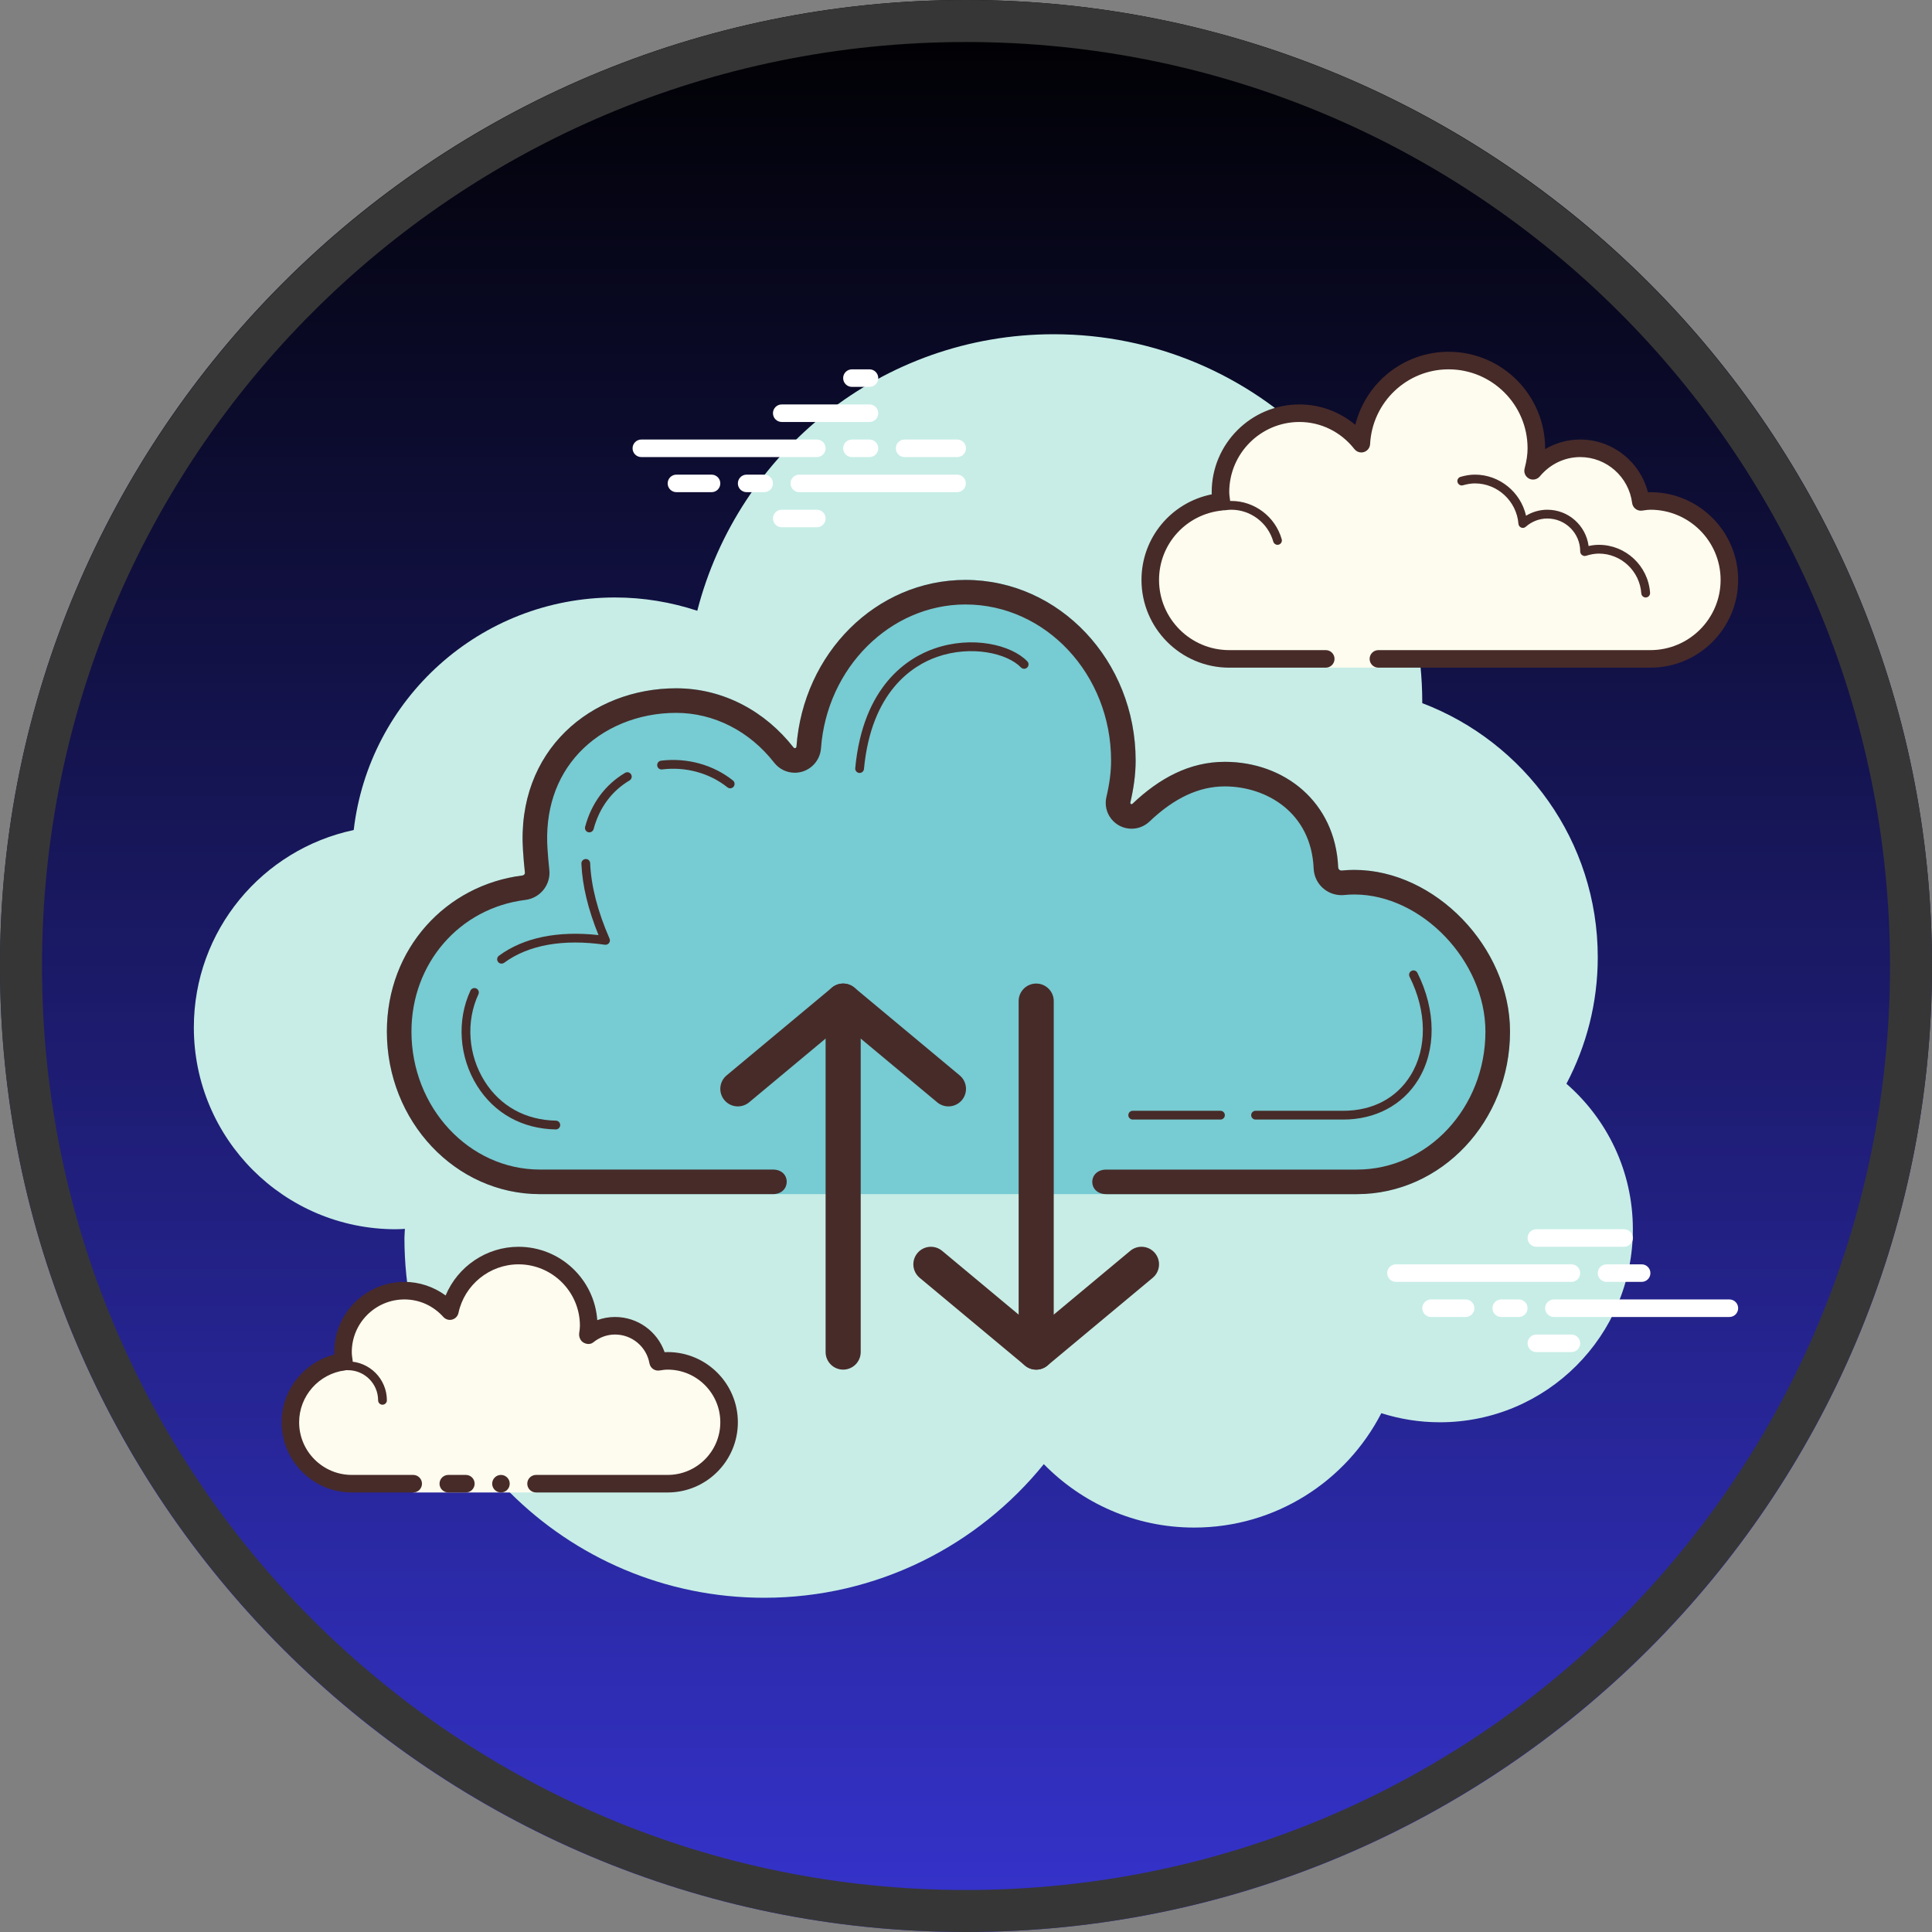 <svg xmlns="http://www.w3.org/2000/svg" xmlns:xlink="http://www.w3.org/1999/xlink" width="500" zoomAndPan="magnify" viewBox="0 0 375 375" height="500" preserveAspectRatio="xMidYMid meet" version="1.0"><rect x="0" y="0" width="375" height="375" fill="#808080" stroke="none"/><defs><clipPath id="525cf37166"><path d="M 187.5 0 C 83.945 0 0 83.945 0 187.5 C 0 291.055 83.945 375 187.5 375 C 291.055 375 375 291.055 375 187.5 C 375 83.945 291.055 0 187.5 0 Z M 187.5 0 " clip-rule="nonzero"/></clipPath><linearGradient x1="128" gradientTransform="matrix(1.465, 0, 0, 1.465, 0, 0)" y1="0" x2="128" gradientUnits="userSpaceOnUse" y2="256" id="b01efb71b8"><stop stop-opacity="1" stop-color="rgb(0%, 0%, 0%)" offset="0"/><stop stop-opacity="1" stop-color="rgb(0.081%, 0.078%, 0.313%)" offset="0.004"/><stop stop-opacity="1" stop-color="rgb(0.162%, 0.156%, 0.627%)" offset="0.008"/><stop stop-opacity="1" stop-color="rgb(0.243%, 0.233%, 0.941%)" offset="0.012"/><stop stop-opacity="1" stop-color="rgb(0.323%, 0.311%, 1.256%)" offset="0.016"/><stop stop-opacity="1" stop-color="rgb(0.404%, 0.389%, 1.569%)" offset="0.02"/><stop stop-opacity="1" stop-color="rgb(0.487%, 0.468%, 1.883%)" offset="0.023"/><stop stop-opacity="1" stop-color="rgb(0.568%, 0.546%, 2.197%)" offset="0.027"/><stop stop-opacity="1" stop-color="rgb(0.648%, 0.624%, 2.512%)" offset="0.031"/><stop stop-opacity="1" stop-color="rgb(0.729%, 0.702%, 2.826%)" offset="0.035"/><stop stop-opacity="1" stop-color="rgb(0.812%, 0.78%, 3.14%)" offset="0.039"/><stop stop-opacity="1" stop-color="rgb(0.893%, 0.858%, 3.453%)" offset="0.043"/><stop stop-opacity="1" stop-color="rgb(0.974%, 0.937%, 3.767%)" offset="0.047"/><stop stop-opacity="1" stop-color="rgb(1.054%, 1.015%, 4.082%)" offset="0.051"/><stop stop-opacity="1" stop-color="rgb(1.137%, 1.093%, 4.396%)" offset="0.055"/><stop stop-opacity="1" stop-color="rgb(1.218%, 1.17%, 4.71%)" offset="0.059"/><stop stop-opacity="1" stop-color="rgb(1.299%, 1.25%, 5.025%)" offset="0.062"/><stop stop-opacity="1" stop-color="rgb(1.379%, 1.328%, 5.338%)" offset="0.066"/><stop stop-opacity="1" stop-color="rgb(1.462%, 1.405%, 5.652%)" offset="0.07"/><stop stop-opacity="1" stop-color="rgb(1.543%, 1.483%, 5.966%)" offset="0.074"/><stop stop-opacity="1" stop-color="rgb(1.624%, 1.561%, 6.281%)" offset="0.078"/><stop stop-opacity="1" stop-color="rgb(1.704%, 1.639%, 6.595%)" offset="0.082"/><stop stop-opacity="1" stop-color="rgb(1.787%, 1.718%, 6.909%)" offset="0.086"/><stop stop-opacity="1" stop-color="rgb(1.868%, 1.796%, 7.222%)" offset="0.09"/><stop stop-opacity="1" stop-color="rgb(1.949%, 1.874%, 7.536%)" offset="0.094"/><stop stop-opacity="1" stop-color="rgb(2.029%, 1.952%, 7.851%)" offset="0.098"/><stop stop-opacity="1" stop-color="rgb(2.112%, 2.031%, 8.165%)" offset="0.102"/><stop stop-opacity="1" stop-color="rgb(2.193%, 2.109%, 8.479%)" offset="0.105"/><stop stop-opacity="1" stop-color="rgb(2.274%, 2.187%, 8.794%)" offset="0.109"/><stop stop-opacity="1" stop-color="rgb(2.354%, 2.264%, 9.106%)" offset="0.113"/><stop stop-opacity="1" stop-color="rgb(2.437%, 2.342%, 9.421%)" offset="0.117"/><stop stop-opacity="1" stop-color="rgb(2.518%, 2.42%, 9.735%)" offset="0.121"/><stop stop-opacity="1" stop-color="rgb(2.599%, 2.499%, 10.049%)" offset="0.125"/><stop stop-opacity="1" stop-color="rgb(2.679%, 2.577%, 10.364%)" offset="0.129"/><stop stop-opacity="1" stop-color="rgb(2.762%, 2.655%, 10.678%)" offset="0.133"/><stop stop-opacity="1" stop-color="rgb(2.843%, 2.733%, 10.991%)" offset="0.137"/><stop stop-opacity="1" stop-color="rgb(2.924%, 2.812%, 11.305%)" offset="0.141"/><stop stop-opacity="1" stop-color="rgb(3.004%, 2.89%, 11.62%)" offset="0.145"/><stop stop-opacity="1" stop-color="rgb(3.087%, 2.968%, 11.934%)" offset="0.148"/><stop stop-opacity="1" stop-color="rgb(3.168%, 3.046%, 12.247%)" offset="0.152"/><stop stop-opacity="1" stop-color="rgb(3.249%, 3.123%, 12.561%)" offset="0.156"/><stop stop-opacity="1" stop-color="rgb(3.329%, 3.201%, 12.875%)" offset="0.16"/><stop stop-opacity="1" stop-color="rgb(3.412%, 3.281%, 13.19%)" offset="0.164"/><stop stop-opacity="1" stop-color="rgb(3.493%, 3.358%, 13.504%)" offset="0.168"/><stop stop-opacity="1" stop-color="rgb(3.574%, 3.436%, 13.818%)" offset="0.172"/><stop stop-opacity="1" stop-color="rgb(3.654%, 3.514%, 14.131%)" offset="0.176"/><stop stop-opacity="1" stop-color="rgb(3.737%, 3.593%, 14.445%)" offset="0.18"/><stop stop-opacity="1" stop-color="rgb(3.818%, 3.671%, 14.76%)" offset="0.184"/><stop stop-opacity="1" stop-color="rgb(3.899%, 3.749%, 15.074%)" offset="0.188"/><stop stop-opacity="1" stop-color="rgb(3.979%, 3.827%, 15.388%)" offset="0.191"/><stop stop-opacity="1" stop-color="rgb(4.062%, 3.905%, 15.703%)" offset="0.195"/><stop stop-opacity="1" stop-color="rgb(4.143%, 3.983%, 16.016%)" offset="0.199"/><stop stop-opacity="1" stop-color="rgb(4.224%, 4.062%, 16.33%)" offset="0.203"/><stop stop-opacity="1" stop-color="rgb(4.305%, 4.14%, 16.644%)" offset="0.207"/><stop stop-opacity="1" stop-color="rgb(4.387%, 4.218%, 16.959%)" offset="0.211"/><stop stop-opacity="1" stop-color="rgb(4.468%, 4.295%, 17.273%)" offset="0.215"/><stop stop-opacity="1" stop-color="rgb(4.549%, 4.375%, 17.587%)" offset="0.219"/><stop stop-opacity="1" stop-color="rgb(4.63%, 4.453%, 17.9%)" offset="0.223"/><stop stop-opacity="1" stop-color="rgb(4.712%, 4.53%, 18.214%)" offset="0.227"/><stop stop-opacity="1" stop-color="rgb(4.793%, 4.608%, 18.529%)" offset="0.23"/><stop stop-opacity="1" stop-color="rgb(4.874%, 4.686%, 18.843%)" offset="0.234"/><stop stop-opacity="1" stop-color="rgb(4.955%, 4.764%, 19.157%)" offset="0.238"/><stop stop-opacity="1" stop-color="rgb(5.037%, 4.843%, 19.472%)" offset="0.242"/><stop stop-opacity="1" stop-color="rgb(5.118%, 4.921%, 19.785%)" offset="0.246"/><stop stop-opacity="1" stop-color="rgb(5.199%, 4.999%, 20.099%)" offset="0.25"/><stop stop-opacity="1" stop-color="rgb(5.28%, 5.077%, 20.413%)" offset="0.254"/><stop stop-opacity="1" stop-color="rgb(5.362%, 5.156%, 20.728%)" offset="0.258"/><stop stop-opacity="1" stop-color="rgb(5.443%, 5.234%, 21.042%)" offset="0.262"/><stop stop-opacity="1" stop-color="rgb(5.524%, 5.312%, 21.356%)" offset="0.266"/><stop stop-opacity="1" stop-color="rgb(5.605%, 5.389%, 21.669%)" offset="0.27"/><stop stop-opacity="1" stop-color="rgb(5.687%, 5.467%, 21.983%)" offset="0.273"/><stop stop-opacity="1" stop-color="rgb(5.768%, 5.545%, 22.298%)" offset="0.277"/><stop stop-opacity="1" stop-color="rgb(5.849%, 5.624%, 22.612%)" offset="0.281"/><stop stop-opacity="1" stop-color="rgb(5.93%, 5.702%, 22.925%)" offset="0.285"/><stop stop-opacity="1" stop-color="rgb(6.012%, 5.78%, 23.239%)" offset="0.289"/><stop stop-opacity="1" stop-color="rgb(6.093%, 5.858%, 23.553%)" offset="0.293"/><stop stop-opacity="1" stop-color="rgb(6.174%, 5.937%, 23.868%)" offset="0.297"/><stop stop-opacity="1" stop-color="rgb(6.255%, 6.015%, 24.182%)" offset="0.301"/><stop stop-opacity="1" stop-color="rgb(6.337%, 6.093%, 24.496%)" offset="0.305"/><stop stop-opacity="1" stop-color="rgb(6.418%, 6.171%, 24.809%)" offset="0.309"/><stop stop-opacity="1" stop-color="rgb(6.499%, 6.248%, 25.124%)" offset="0.312"/><stop stop-opacity="1" stop-color="rgb(6.58%, 6.326%, 25.438%)" offset="0.316"/><stop stop-opacity="1" stop-color="rgb(6.662%, 6.406%, 25.752%)" offset="0.32"/><stop stop-opacity="1" stop-color="rgb(6.743%, 6.483%, 26.067%)" offset="0.324"/><stop stop-opacity="1" stop-color="rgb(6.824%, 6.561%, 26.381%)" offset="0.328"/><stop stop-opacity="1" stop-color="rgb(6.905%, 6.639%, 26.694%)" offset="0.332"/><stop stop-opacity="1" stop-color="rgb(6.987%, 6.718%, 27.008%)" offset="0.336"/><stop stop-opacity="1" stop-color="rgb(7.068%, 6.796%, 27.322%)" offset="0.34"/><stop stop-opacity="1" stop-color="rgb(7.149%, 6.874%, 27.637%)" offset="0.344"/><stop stop-opacity="1" stop-color="rgb(7.23%, 6.952%, 27.951%)" offset="0.348"/><stop stop-opacity="1" stop-color="rgb(7.312%, 7.03%, 28.265%)" offset="0.352"/><stop stop-opacity="1" stop-color="rgb(7.393%, 7.108%, 28.578%)" offset="0.355"/><stop stop-opacity="1" stop-color="rgb(7.474%, 7.187%, 28.893%)" offset="0.359"/><stop stop-opacity="1" stop-color="rgb(7.555%, 7.265%, 29.207%)" offset="0.363"/><stop stop-opacity="1" stop-color="rgb(7.637%, 7.343%, 29.521%)" offset="0.367"/><stop stop-opacity="1" stop-color="rgb(7.718%, 7.42%, 29.836%)" offset="0.371"/><stop stop-opacity="1" stop-color="rgb(7.799%, 7.5%, 30.15%)" offset="0.375"/><stop stop-opacity="1" stop-color="rgb(7.88%, 7.578%, 30.463%)" offset="0.379"/><stop stop-opacity="1" stop-color="rgb(7.962%, 7.655%, 30.777%)" offset="0.383"/><stop stop-opacity="1" stop-color="rgb(8.043%, 7.733%, 31.091%)" offset="0.387"/><stop stop-opacity="1" stop-color="rgb(8.124%, 7.811%, 31.406%)" offset="0.391"/><stop stop-opacity="1" stop-color="rgb(8.205%, 7.889%, 31.72%)" offset="0.395"/><stop stop-opacity="1" stop-color="rgb(8.287%, 7.968%, 32.034%)" offset="0.398"/><stop stop-opacity="1" stop-color="rgb(8.368%, 8.046%, 32.347%)" offset="0.402"/><stop stop-opacity="1" stop-color="rgb(8.449%, 8.124%, 32.661%)" offset="0.406"/><stop stop-opacity="1" stop-color="rgb(8.53%, 8.202%, 32.976%)" offset="0.41"/><stop stop-opacity="1" stop-color="rgb(8.612%, 8.281%, 33.29%)" offset="0.414"/><stop stop-opacity="1" stop-color="rgb(8.693%, 8.359%, 33.603%)" offset="0.418"/><stop stop-opacity="1" stop-color="rgb(8.774%, 8.437%, 33.917%)" offset="0.422"/><stop stop-opacity="1" stop-color="rgb(8.855%, 8.514%, 34.232%)" offset="0.426"/><stop stop-opacity="1" stop-color="rgb(8.937%, 8.592%, 34.546%)" offset="0.43"/><stop stop-opacity="1" stop-color="rgb(9.018%, 8.67%, 34.86%)" offset="0.434"/><stop stop-opacity="1" stop-color="rgb(9.099%, 8.749%, 35.175%)" offset="0.438"/><stop stop-opacity="1" stop-color="rgb(9.18%, 8.827%, 35.487%)" offset="0.441"/><stop stop-opacity="1" stop-color="rgb(9.262%, 8.905%, 35.802%)" offset="0.445"/><stop stop-opacity="1" stop-color="rgb(9.343%, 8.983%, 36.116%)" offset="0.449"/><stop stop-opacity="1" stop-color="rgb(9.424%, 9.062%, 36.43%)" offset="0.453"/><stop stop-opacity="1" stop-color="rgb(9.505%, 9.14%, 36.745%)" offset="0.457"/><stop stop-opacity="1" stop-color="rgb(9.587%, 9.218%, 37.059%)" offset="0.461"/><stop stop-opacity="1" stop-color="rgb(9.668%, 9.296%, 37.372%)" offset="0.465"/><stop stop-opacity="1" stop-color="rgb(9.749%, 9.373%, 37.686%)" offset="0.469"/><stop stop-opacity="1" stop-color="rgb(9.83%, 9.451%, 38%)" offset="0.473"/><stop stop-opacity="1" stop-color="rgb(9.912%, 9.531%, 38.315%)" offset="0.477"/><stop stop-opacity="1" stop-color="rgb(9.993%, 9.608%, 38.629%)" offset="0.48"/><stop stop-opacity="1" stop-color="rgb(10.074%, 9.686%, 38.943%)" offset="0.484"/><stop stop-opacity="1" stop-color="rgb(10.155%, 9.764%, 39.256%)" offset="0.488"/><stop stop-opacity="1" stop-color="rgb(10.237%, 9.843%, 39.571%)" offset="0.492"/><stop stop-opacity="1" stop-color="rgb(10.318%, 9.921%, 39.885%)" offset="0.496"/><stop stop-opacity="1" stop-color="rgb(10.399%, 9.999%, 40.199%)" offset="0.5"/><stop stop-opacity="1" stop-color="rgb(10.48%, 10.077%, 40.514%)" offset="0.504"/><stop stop-opacity="1" stop-color="rgb(10.562%, 10.155%, 40.828%)" offset="0.508"/><stop stop-opacity="1" stop-color="rgb(10.643%, 10.233%, 41.141%)" offset="0.512"/><stop stop-opacity="1" stop-color="rgb(10.724%, 10.312%, 41.455%)" offset="0.516"/><stop stop-opacity="1" stop-color="rgb(10.805%, 10.39%, 41.769%)" offset="0.52"/><stop stop-opacity="1" stop-color="rgb(10.887%, 10.468%, 42.084%)" offset="0.523"/><stop stop-opacity="1" stop-color="rgb(10.968%, 10.545%, 42.398%)" offset="0.527"/><stop stop-opacity="1" stop-color="rgb(11.049%, 10.625%, 42.712%)" offset="0.531"/><stop stop-opacity="1" stop-color="rgb(11.13%, 10.703%, 43.025%)" offset="0.535"/><stop stop-opacity="1" stop-color="rgb(11.212%, 10.78%, 43.34%)" offset="0.539"/><stop stop-opacity="1" stop-color="rgb(11.293%, 10.858%, 43.654%)" offset="0.543"/><stop stop-opacity="1" stop-color="rgb(11.374%, 10.936%, 43.968%)" offset="0.547"/><stop stop-opacity="1" stop-color="rgb(11.455%, 11.014%, 44.283%)" offset="0.551"/><stop stop-opacity="1" stop-color="rgb(11.537%, 11.093%, 44.597%)" offset="0.555"/><stop stop-opacity="1" stop-color="rgb(11.618%, 11.171%, 44.91%)" offset="0.559"/><stop stop-opacity="1" stop-color="rgb(11.699%, 11.249%, 45.224%)" offset="0.562"/><stop stop-opacity="1" stop-color="rgb(11.78%, 11.327%, 45.538%)" offset="0.566"/><stop stop-opacity="1" stop-color="rgb(11.862%, 11.406%, 45.853%)" offset="0.57"/><stop stop-opacity="1" stop-color="rgb(11.943%, 11.484%, 46.165%)" offset="0.574"/><stop stop-opacity="1" stop-color="rgb(12.024%, 11.562%, 46.48%)" offset="0.578"/><stop stop-opacity="1" stop-color="rgb(12.105%, 11.639%, 46.794%)" offset="0.582"/><stop stop-opacity="1" stop-color="rgb(12.187%, 11.717%, 47.108%)" offset="0.586"/><stop stop-opacity="1" stop-color="rgb(12.268%, 11.795%, 47.423%)" offset="0.59"/><stop stop-opacity="1" stop-color="rgb(12.349%, 11.874%, 47.737%)" offset="0.594"/><stop stop-opacity="1" stop-color="rgb(12.43%, 11.952%, 48.05%)" offset="0.598"/><stop stop-opacity="1" stop-color="rgb(12.512%, 12.03%, 48.364%)" offset="0.602"/><stop stop-opacity="1" stop-color="rgb(12.593%, 12.108%, 48.679%)" offset="0.605"/><stop stop-opacity="1" stop-color="rgb(12.674%, 12.187%, 48.993%)" offset="0.609"/><stop stop-opacity="1" stop-color="rgb(12.755%, 12.265%, 49.307%)" offset="0.613"/><stop stop-opacity="1" stop-color="rgb(12.837%, 12.343%, 49.622%)" offset="0.617"/><stop stop-opacity="1" stop-color="rgb(12.918%, 12.421%, 49.934%)" offset="0.621"/><stop stop-opacity="1" stop-color="rgb(12.999%, 12.498%, 50.249%)" offset="0.625"/><stop stop-opacity="1" stop-color="rgb(13.08%, 12.576%, 50.563%)" offset="0.629"/><stop stop-opacity="1" stop-color="rgb(13.162%, 12.656%, 50.877%)" offset="0.633"/><stop stop-opacity="1" stop-color="rgb(13.243%, 12.733%, 51.192%)" offset="0.637"/><stop stop-opacity="1" stop-color="rgb(13.324%, 12.811%, 51.506%)" offset="0.641"/><stop stop-opacity="1" stop-color="rgb(13.405%, 12.889%, 51.819%)" offset="0.645"/><stop stop-opacity="1" stop-color="rgb(13.487%, 12.968%, 52.133%)" offset="0.648"/><stop stop-opacity="1" stop-color="rgb(13.568%, 13.046%, 52.448%)" offset="0.652"/><stop stop-opacity="1" stop-color="rgb(13.649%, 13.124%, 52.762%)" offset="0.656"/><stop stop-opacity="1" stop-color="rgb(13.73%, 13.202%, 53.076%)" offset="0.66"/><stop stop-opacity="1" stop-color="rgb(13.812%, 13.28%, 53.391%)" offset="0.664"/><stop stop-opacity="1" stop-color="rgb(13.893%, 13.358%, 53.703%)" offset="0.668"/><stop stop-opacity="1" stop-color="rgb(13.974%, 13.437%, 54.018%)" offset="0.672"/><stop stop-opacity="1" stop-color="rgb(14.055%, 13.515%, 54.332%)" offset="0.676"/><stop stop-opacity="1" stop-color="rgb(14.137%, 13.593%, 54.646%)" offset="0.68"/><stop stop-opacity="1" stop-color="rgb(14.218%, 13.67%, 54.961%)" offset="0.684"/><stop stop-opacity="1" stop-color="rgb(14.299%, 13.75%, 55.275%)" offset="0.688"/><stop stop-opacity="1" stop-color="rgb(14.38%, 13.828%, 55.588%)" offset="0.691"/><stop stop-opacity="1" stop-color="rgb(14.462%, 13.905%, 55.902%)" offset="0.695"/><stop stop-opacity="1" stop-color="rgb(14.543%, 13.983%, 56.216%)" offset="0.699"/><stop stop-opacity="1" stop-color="rgb(14.624%, 14.061%, 56.531%)" offset="0.703"/><stop stop-opacity="1" stop-color="rgb(14.705%, 14.139%, 56.844%)" offset="0.707"/><stop stop-opacity="1" stop-color="rgb(14.787%, 14.218%, 57.158%)" offset="0.711"/><stop stop-opacity="1" stop-color="rgb(14.868%, 14.296%, 57.472%)" offset="0.715"/><stop stop-opacity="1" stop-color="rgb(14.949%, 14.374%, 57.787%)" offset="0.719"/><stop stop-opacity="1" stop-color="rgb(15.03%, 14.452%, 58.101%)" offset="0.723"/><stop stop-opacity="1" stop-color="rgb(15.112%, 14.531%, 58.415%)" offset="0.727"/><stop stop-opacity="1" stop-color="rgb(15.193%, 14.609%, 58.728%)" offset="0.73"/><stop stop-opacity="1" stop-color="rgb(15.274%, 14.687%, 59.042%)" offset="0.734"/><stop stop-opacity="1" stop-color="rgb(15.355%, 14.764%, 59.357%)" offset="0.738"/><stop stop-opacity="1" stop-color="rgb(15.437%, 14.842%, 59.671%)" offset="0.742"/><stop stop-opacity="1" stop-color="rgb(15.518%, 14.92%, 59.985%)" offset="0.746"/><stop stop-opacity="1" stop-color="rgb(15.599%, 14.999%, 60.3%)" offset="0.75"/><stop stop-opacity="1" stop-color="rgb(15.68%, 15.077%, 60.612%)" offset="0.754"/><stop stop-opacity="1" stop-color="rgb(15.762%, 15.155%, 60.927%)" offset="0.758"/><stop stop-opacity="1" stop-color="rgb(15.843%, 15.233%, 61.241%)" offset="0.762"/><stop stop-opacity="1" stop-color="rgb(15.924%, 15.312%, 61.555%)" offset="0.766"/><stop stop-opacity="1" stop-color="rgb(16.005%, 15.39%, 61.87%)" offset="0.77"/><stop stop-opacity="1" stop-color="rgb(16.087%, 15.468%, 62.184%)" offset="0.773"/><stop stop-opacity="1" stop-color="rgb(16.168%, 15.546%, 62.497%)" offset="0.777"/><stop stop-opacity="1" stop-color="rgb(16.249%, 15.623%, 62.811%)" offset="0.781"/><stop stop-opacity="1" stop-color="rgb(16.33%, 15.701%, 63.126%)" offset="0.785"/><stop stop-opacity="1" stop-color="rgb(16.412%, 15.781%, 63.44%)" offset="0.789"/><stop stop-opacity="1" stop-color="rgb(16.493%, 15.858%, 63.754%)" offset="0.793"/><stop stop-opacity="1" stop-color="rgb(16.574%, 15.936%, 64.069%)" offset="0.797"/><stop stop-opacity="1" stop-color="rgb(16.655%, 16.014%, 64.381%)" offset="0.801"/><stop stop-opacity="1" stop-color="rgb(16.737%, 16.093%, 64.696%)" offset="0.805"/><stop stop-opacity="1" stop-color="rgb(16.818%, 16.171%, 65.01%)" offset="0.809"/><stop stop-opacity="1" stop-color="rgb(16.899%, 16.249%, 65.324%)" offset="0.812"/><stop stop-opacity="1" stop-color="rgb(16.98%, 16.327%, 65.639%)" offset="0.816"/><stop stop-opacity="1" stop-color="rgb(17.062%, 16.405%, 65.953%)" offset="0.82"/><stop stop-opacity="1" stop-color="rgb(17.143%, 16.483%, 66.266%)" offset="0.824"/><stop stop-opacity="1" stop-color="rgb(17.224%, 16.562%, 66.58%)" offset="0.828"/><stop stop-opacity="1" stop-color="rgb(17.305%, 16.64%, 66.895%)" offset="0.832"/><stop stop-opacity="1" stop-color="rgb(17.387%, 16.718%, 67.209%)" offset="0.836"/><stop stop-opacity="1" stop-color="rgb(17.468%, 16.795%, 67.522%)" offset="0.84"/><stop stop-opacity="1" stop-color="rgb(17.549%, 16.875%, 67.836%)" offset="0.844"/><stop stop-opacity="1" stop-color="rgb(17.63%, 16.953%, 68.15%)" offset="0.848"/><stop stop-opacity="1" stop-color="rgb(17.712%, 17.03%, 68.465%)" offset="0.852"/><stop stop-opacity="1" stop-color="rgb(17.793%, 17.108%, 68.779%)" offset="0.855"/><stop stop-opacity="1" stop-color="rgb(17.874%, 17.186%, 69.093%)" offset="0.859"/><stop stop-opacity="1" stop-color="rgb(17.955%, 17.264%, 69.406%)" offset="0.863"/><stop stop-opacity="1" stop-color="rgb(18.037%, 17.343%, 69.72%)" offset="0.867"/><stop stop-opacity="1" stop-color="rgb(18.118%, 17.421%, 70.035%)" offset="0.871"/><stop stop-opacity="1" stop-color="rgb(18.199%, 17.499%, 70.349%)" offset="0.875"/><stop stop-opacity="1" stop-color="rgb(18.28%, 17.577%, 70.663%)" offset="0.879"/><stop stop-opacity="1" stop-color="rgb(18.362%, 17.656%, 70.978%)" offset="0.883"/><stop stop-opacity="1" stop-color="rgb(18.443%, 17.734%, 71.291%)" offset="0.887"/><stop stop-opacity="1" stop-color="rgb(18.524%, 17.812%, 71.605%)" offset="0.891"/><stop stop-opacity="1" stop-color="rgb(18.605%, 17.889%, 71.919%)" offset="0.895"/><stop stop-opacity="1" stop-color="rgb(18.687%, 17.967%, 72.234%)" offset="0.898"/><stop stop-opacity="1" stop-color="rgb(18.768%, 18.045%, 72.548%)" offset="0.902"/><stop stop-opacity="1" stop-color="rgb(18.849%, 18.124%, 72.862%)" offset="0.906"/><stop stop-opacity="1" stop-color="rgb(18.93%, 18.202%, 73.175%)" offset="0.91"/><stop stop-opacity="1" stop-color="rgb(19.012%, 18.28%, 73.489%)" offset="0.914"/><stop stop-opacity="1" stop-color="rgb(19.093%, 18.358%, 73.804%)" offset="0.918"/><stop stop-opacity="1" stop-color="rgb(19.174%, 18.437%, 74.118%)" offset="0.922"/><stop stop-opacity="1" stop-color="rgb(19.255%, 18.515%, 74.432%)" offset="0.926"/><stop stop-opacity="1" stop-color="rgb(19.337%, 18.593%, 74.747%)" offset="0.93"/><stop stop-opacity="1" stop-color="rgb(19.418%, 18.671%, 75.06%)" offset="0.934"/><stop stop-opacity="1" stop-color="rgb(19.499%, 18.748%, 75.374%)" offset="0.938"/><stop stop-opacity="1" stop-color="rgb(19.58%, 18.826%, 75.688%)" offset="0.941"/><stop stop-opacity="1" stop-color="rgb(19.662%, 18.906%, 76.003%)" offset="0.945"/><stop stop-opacity="1" stop-color="rgb(19.743%, 18.983%, 76.317%)" offset="0.949"/><stop stop-opacity="1" stop-color="rgb(19.824%, 19.061%, 76.631%)" offset="0.953"/><stop stop-opacity="1" stop-color="rgb(19.905%, 19.139%, 76.944%)" offset="0.957"/><stop stop-opacity="1" stop-color="rgb(19.987%, 19.218%, 77.258%)" offset="0.961"/><stop stop-opacity="1" stop-color="rgb(20.068%, 19.296%, 77.573%)" offset="0.965"/><stop stop-opacity="1" stop-color="rgb(20.149%, 19.374%, 77.887%)" offset="0.969"/><stop stop-opacity="1" stop-color="rgb(20.23%, 19.452%, 78.2%)" offset="0.973"/><stop stop-opacity="1" stop-color="rgb(20.311%, 19.53%, 78.514%)" offset="0.977"/><stop stop-opacity="1" stop-color="rgb(20.392%, 19.608%, 78.828%)" offset="0.98"/><stop stop-opacity="1" stop-color="rgb(20.474%, 19.687%, 79.143%)" offset="0.984"/><stop stop-opacity="1" stop-color="rgb(20.555%, 19.765%, 79.457%)" offset="0.988"/><stop stop-opacity="1" stop-color="rgb(20.636%, 19.843%, 79.771%)" offset="0.992"/><stop stop-opacity="1" stop-color="rgb(20.717%, 19.92%, 80.084%)" offset="0.996"/><stop stop-opacity="1" stop-color="rgb(20.799%, 20%, 80.399%)" offset="1"/></linearGradient><clipPath id="3d9b4a063f"><path d="M 37.5 64.875 L 317 64.875 L 317 310.125 L 37.5 310.125 Z M 37.5 64.875 " clip-rule="nonzero"/></clipPath><clipPath id="f374115a42"><path d="M 221 68 L 337.5 68 L 337.5 130 L 221 130 Z M 221 68 " clip-rule="nonzero"/></clipPath><clipPath id="3d6be39164"><path d="M 299 252 L 337.5 252 L 337.5 256 L 299 256 Z M 299 252 " clip-rule="nonzero"/></clipPath></defs><g clip-path="url(#525cf37166)"><rect x="-37.5" fill="url(#b01efb71b8)" width="450" y="-37.5" height="450"/></g><path fill="#363636" d="M 187.5 0 C 84.051 0 0 84.051 0 187.5 C 0 290.949 84.051 375 187.5 375 C 290.949 375 375 290.949 375 187.5 C 375 84.051 290.949 0 187.5 0 Z M 187.5 8.152 C 286.656 8.152 366.848 88.344 366.848 187.5 C 366.848 286.656 286.656 366.848 187.5 366.848 C 88.344 366.848 8.152 286.656 8.152 187.5 C 8.152 88.344 88.344 8.152 187.5 8.152 Z M 187.5 8.152 " fill-opacity="1" fill-rule="nonzero"/><g clip-path="url(#3d9b4a063f)"><path fill="#c7ede6" d="M 304.043 210.355 C 307.91 203.016 310.125 194.672 310.125 185.797 C 310.125 163.242 295.957 144.047 276.059 136.48 C 276.059 136.457 276.062 136.434 276.062 136.406 C 276.062 96.902 244.035 64.875 204.531 64.875 C 171.203 64.875 143.285 87.699 135.34 118.547 C 130.312 116.895 124.953 115.969 119.375 115.969 C 93.176 115.969 71.609 135.699 68.656 161.109 C 50.93 164.859 37.625 180.582 37.625 199.422 C 37.625 221.055 55.164 238.594 76.797 238.594 C 77.398 238.594 77.996 238.555 78.59 238.52 C 78.574 239.113 78.5 239.699 78.5 240.297 C 78.5 278.863 109.762 310.125 148.328 310.125 C 170.254 310.125 189.801 300 202.602 284.191 C 210.023 291.77 220.336 296.5 231.781 296.5 C 247.621 296.5 261.328 287.473 268.113 274.297 C 271.695 275.438 275.508 276.062 279.469 276.062 C 300.16 276.062 316.938 259.285 316.938 238.594 C 316.938 227.316 311.93 217.227 304.043 210.355 Z M 304.043 210.355 " fill-opacity="1" fill-rule="nonzero"/></g><path fill="#fdfcef" d="M 267.547 127.891 L 267.547 129.594 L 257.328 129.594 L 257.328 127.891 C 257.328 127.891 242.879 127.891 238.594 127.891 C 230.129 127.891 223.266 121.027 223.266 112.562 C 223.266 104.617 229.336 98.156 237.078 97.387 C 237.004 96.77 236.891 96.168 236.891 95.531 C 236.891 87.066 243.754 80.203 252.219 80.203 C 257.117 80.203 261.426 82.539 264.234 86.117 C 264.711 77.137 272.074 69.984 281.172 69.984 C 290.578 69.984 298.203 77.609 298.203 87.016 C 298.203 88.535 297.941 89.98 297.566 91.383 C 299.754 88.734 303.016 87.016 306.719 87.016 C 312.785 87.016 317.734 91.562 318.488 97.422 C 319.105 97.348 319.707 97.234 320.344 97.234 C 328.809 97.234 335.672 104.098 335.672 112.562 C 335.672 121.027 328.809 127.891 320.344 127.891 C 311.879 127.891 287.984 127.891 287.984 127.891 Z M 267.547 127.891 " fill-opacity="1" fill-rule="nonzero"/><g clip-path="url(#f374115a42)"><path fill="#472b29" d="M 281.172 68.281 C 291.504 68.281 299.906 76.684 299.906 87.016 C 299.906 87.07 299.906 87.121 299.906 87.176 C 301.957 85.965 304.301 85.312 306.719 85.312 C 312.957 85.312 318.336 89.609 319.859 95.547 C 320.02 95.539 320.18 95.531 320.344 95.531 C 329.734 95.531 337.375 103.172 337.375 112.562 C 337.375 121.953 329.734 129.594 320.344 129.594 L 267.547 129.594 C 266.605 129.594 265.844 128.832 265.844 127.891 C 265.844 126.949 266.605 126.188 267.547 126.188 L 320.344 126.188 C 327.859 126.188 333.969 120.078 333.969 112.562 C 333.969 105.047 327.859 98.938 320.344 98.938 C 319.945 98.938 319.559 98.996 319.176 99.047 L 318.695 99.109 C 318.625 99.121 318.555 99.125 318.484 99.125 C 317.645 99.125 316.91 98.496 316.797 97.637 C 316.148 92.551 311.816 88.719 306.719 88.719 C 303.703 88.719 300.852 90.086 298.883 92.465 C 298.547 92.867 298.059 93.086 297.566 93.086 C 297.301 93.086 297.035 93.023 296.789 92.895 C 296.078 92.531 295.719 91.715 295.926 90.941 C 296.316 89.461 296.5 88.215 296.5 87.016 C 296.5 78.566 289.621 71.688 281.172 71.688 C 273.062 71.688 266.363 78.062 265.934 86.207 C 265.895 86.918 265.422 87.527 264.742 87.742 C 264.574 87.797 264.398 87.824 264.227 87.824 C 263.715 87.824 263.219 87.586 262.891 87.168 C 260.266 83.824 256.379 81.906 252.219 81.906 C 244.703 81.906 238.594 88.016 238.594 95.531 C 238.594 95.93 238.652 96.316 238.703 96.699 L 238.766 97.18 C 238.82 97.637 238.691 98.094 238.406 98.449 C 238.121 98.809 237.703 99.035 237.25 99.082 C 230.246 99.777 224.969 105.578 224.969 112.562 C 224.969 120.078 231.078 126.188 238.594 126.188 L 257.328 126.188 C 258.27 126.188 259.031 126.949 259.031 127.891 C 259.031 128.832 258.27 129.594 257.328 129.594 L 238.594 129.594 C 229.203 129.594 221.562 121.953 221.562 112.562 C 221.562 104.398 227.316 97.531 235.199 95.949 C 235.191 95.812 235.188 95.672 235.188 95.531 C 235.188 86.141 242.828 78.5 252.219 78.5 C 256.223 78.5 260.027 79.918 263.062 82.465 C 265.098 74.277 272.469 68.281 281.172 68.281 Z M 281.172 68.281 " fill-opacity="1" fill-rule="nonzero"/></g><path fill="#472b29" d="M 286.281 92.125 C 291.059 92.125 295.168 95.527 296.203 100.098 C 297.453 99.344 298.883 98.938 300.332 98.938 C 304.426 98.938 307.82 101.992 308.348 105.98 C 309.039 105.824 309.695 105.75 310.34 105.75 C 315.547 105.75 319.914 109.836 320.277 115.055 C 320.309 115.527 319.957 115.934 319.488 115.969 C 319.469 115.969 319.449 115.969 319.426 115.969 C 318.984 115.969 318.609 115.625 318.578 115.18 C 318.277 110.848 314.66 107.453 310.34 107.453 C 309.559 107.453 308.738 107.598 307.824 107.887 C 307.75 107.91 307.672 107.918 307.598 107.918 C 307.41 107.918 307.223 107.852 307.066 107.734 C 306.848 107.578 306.719 107.301 306.719 107.027 C 306.719 103.504 303.855 100.641 300.332 100.641 C 298.809 100.641 297.316 101.211 296.141 102.25 C 295.98 102.391 295.777 102.465 295.578 102.465 C 295.469 102.465 295.363 102.445 295.262 102.402 C 294.961 102.281 294.758 102.004 294.73 101.68 C 294.379 97.273 290.668 93.828 286.281 93.828 C 285.574 93.828 284.832 93.945 283.957 94.191 C 283.879 94.215 283.797 94.227 283.719 94.227 C 283.348 94.227 283.016 93.977 282.906 93.605 C 282.777 93.152 283.039 92.684 283.492 92.555 C 284.52 92.262 285.41 92.125 286.281 92.125 Z M 286.281 92.125 " fill-opacity="1" fill-rule="nonzero"/><path fill="#472b29" d="M 238.992 97.234 C 243.508 97.234 247.535 100.289 248.781 104.668 C 248.91 105.121 248.648 105.59 248.195 105.719 C 248.113 105.738 248.035 105.75 247.961 105.75 C 247.59 105.75 247.25 105.504 247.145 105.129 C 246.105 101.484 242.754 98.938 238.992 98.938 C 238.594 98.938 238.207 98.984 237.828 99.035 C 237.785 99.043 237.75 99.047 237.707 99.047 C 237.297 99.047 236.93 98.734 236.871 98.309 C 236.805 97.84 237.133 97.41 237.598 97.352 C 238.055 97.289 238.52 97.234 238.992 97.234 Z M 238.992 97.234 " fill-opacity="1" fill-rule="nonzero"/><path fill="#ffffff" d="M 158.547 88.719 L 124.484 88.719 C 123.543 88.719 122.781 87.957 122.781 87.016 C 122.781 86.074 123.543 85.312 124.484 85.312 L 158.547 85.312 C 159.488 85.312 160.25 86.074 160.25 87.016 C 160.25 87.957 159.492 88.719 158.547 88.719 Z M 158.547 88.719 " fill-opacity="1" fill-rule="nonzero"/><path fill="#ffffff" d="M 168.766 88.719 L 165.359 88.719 C 164.418 88.719 163.656 87.957 163.656 87.016 C 163.656 86.074 164.418 85.312 165.359 85.312 L 168.766 85.312 C 169.707 85.312 170.469 86.074 170.469 87.016 C 170.469 87.957 169.711 88.719 168.766 88.719 Z M 168.766 88.719 " fill-opacity="1" fill-rule="nonzero"/><path fill="#ffffff" d="M 185.766 95.531 L 155.141 95.531 C 154.199 95.531 153.438 94.77 153.438 93.828 C 153.438 92.887 154.199 92.125 155.141 92.125 L 185.766 92.125 C 186.707 92.125 187.469 92.887 187.469 93.828 C 187.469 94.77 186.707 95.531 185.766 95.531 Z M 185.766 95.531 " fill-opacity="1" fill-rule="nonzero"/><path fill="#ffffff" d="M 148.328 95.531 L 144.922 95.531 C 143.98 95.531 143.219 94.77 143.219 93.828 C 143.219 92.887 143.98 92.125 144.922 92.125 L 148.328 92.125 C 149.27 92.125 150.031 92.887 150.031 93.828 C 150.031 94.77 149.273 95.531 148.328 95.531 Z M 148.328 95.531 " fill-opacity="1" fill-rule="nonzero"/><path fill="#ffffff" d="M 138.109 95.531 L 131.297 95.531 C 130.355 95.531 129.594 94.77 129.594 93.828 C 129.594 92.887 130.355 92.125 131.297 92.125 L 138.109 92.125 C 139.051 92.125 139.812 92.887 139.812 93.828 C 139.812 94.77 139.055 95.531 138.109 95.531 Z M 138.109 95.531 " fill-opacity="1" fill-rule="nonzero"/><path fill="#ffffff" d="M 158.547 102.344 L 151.734 102.344 C 150.793 102.344 150.031 101.582 150.031 100.641 C 150.031 99.699 150.793 98.938 151.734 98.938 L 158.547 98.938 C 159.488 98.938 160.25 99.699 160.25 100.641 C 160.25 101.582 159.488 102.344 158.547 102.344 Z M 158.547 102.344 " fill-opacity="1" fill-rule="nonzero"/><path fill="#ffffff" d="M 168.766 71.688 C 168.164 71.688 165.961 71.688 165.359 71.688 C 164.418 71.688 163.656 72.449 163.656 73.391 C 163.656 74.332 164.418 75.094 165.359 75.094 C 165.961 75.094 168.164 75.094 168.766 75.094 C 169.707 75.094 170.469 74.332 170.469 73.391 C 170.469 72.449 169.707 71.688 168.766 71.688 Z M 168.766 71.688 " fill-opacity="1" fill-rule="nonzero"/><path fill="#ffffff" d="M 168.766 78.5 C 168.164 78.5 152.336 78.5 151.734 78.5 C 150.793 78.5 150.031 79.262 150.031 80.203 C 150.031 81.145 150.793 81.906 151.734 81.906 C 152.336 81.906 168.164 81.906 168.766 81.906 C 169.707 81.906 170.469 81.145 170.469 80.203 C 170.469 79.262 169.707 78.5 168.766 78.5 Z M 168.766 78.5 " fill-opacity="1" fill-rule="nonzero"/><path fill="#ffffff" d="M 185.797 85.312 C 185.195 85.312 176.18 85.312 175.578 85.312 C 174.637 85.312 173.875 86.074 173.875 87.016 C 173.875 87.957 174.637 88.719 175.578 88.719 C 176.18 88.719 185.195 88.719 185.797 88.719 C 186.738 88.719 187.5 87.957 187.5 87.016 C 187.5 86.074 186.738 85.312 185.797 85.312 Z M 185.797 85.312 " fill-opacity="1" fill-rule="nonzero"/><path fill="#ffffff" d="M 305.016 248.812 L 270.953 248.812 C 270.012 248.812 269.25 248.051 269.25 247.109 C 269.25 246.168 270.012 245.406 270.953 245.406 L 305.016 245.406 C 305.957 245.406 306.719 246.168 306.719 247.109 C 306.719 248.051 305.957 248.812 305.016 248.812 Z M 305.016 248.812 " fill-opacity="1" fill-rule="nonzero"/><path fill="#ffffff" d="M 318.641 248.812 L 311.828 248.812 C 310.887 248.812 310.125 248.051 310.125 247.109 C 310.125 246.168 310.887 245.406 311.828 245.406 L 318.641 245.406 C 319.582 245.406 320.344 246.168 320.344 247.109 C 320.344 248.051 319.582 248.812 318.641 248.812 Z M 318.641 248.812 " fill-opacity="1" fill-rule="nonzero"/><g clip-path="url(#3d6be39164)"><path fill="#ffffff" d="M 335.672 255.625 L 301.609 255.625 C 300.668 255.625 299.906 254.863 299.906 253.922 C 299.906 252.98 300.668 252.219 301.609 252.219 L 335.672 252.219 C 336.613 252.219 337.375 252.98 337.375 253.922 C 337.375 254.863 336.617 255.625 335.672 255.625 Z M 335.672 255.625 " fill-opacity="1" fill-rule="nonzero"/></g><path fill="#ffffff" d="M 294.797 255.625 L 291.391 255.625 C 290.449 255.625 289.688 254.863 289.688 253.922 C 289.688 252.98 290.449 252.219 291.391 252.219 L 294.797 252.219 C 295.738 252.219 296.5 252.98 296.5 253.922 C 296.5 254.863 295.738 255.625 294.797 255.625 Z M 294.797 255.625 " fill-opacity="1" fill-rule="nonzero"/><path fill="#ffffff" d="M 284.477 255.625 L 277.766 255.625 C 276.824 255.625 276.062 254.863 276.062 253.922 C 276.062 252.98 276.824 252.219 277.766 252.219 L 284.477 252.219 C 285.418 252.219 286.18 252.98 286.18 253.922 C 286.18 254.863 285.418 255.625 284.477 255.625 Z M 284.477 255.625 " fill-opacity="1" fill-rule="nonzero"/><path fill="#ffffff" d="M 315.234 242 L 298.203 242 C 297.262 242 296.5 241.238 296.5 240.297 C 296.5 239.355 297.262 238.594 298.203 238.594 L 315.234 238.594 C 316.176 238.594 316.938 239.355 316.938 240.297 C 316.938 241.238 316.18 242 315.234 242 Z M 315.234 242 " fill-opacity="1" fill-rule="nonzero"/><path fill="#ffffff" d="M 305.016 262.438 L 298.203 262.438 C 297.262 262.438 296.5 261.676 296.5 260.734 C 296.5 259.793 297.262 259.031 298.203 259.031 L 305.016 259.031 C 305.957 259.031 306.719 259.793 306.719 260.734 C 306.719 261.676 305.957 262.438 305.016 262.438 Z M 305.016 262.438 " fill-opacity="1" fill-rule="nonzero"/><path fill="#fdfcef" d="M 80.203 287.984 C 80.203 287.984 74.867 287.984 68.281 287.984 C 61.695 287.984 56.359 282.648 56.359 276.062 C 56.359 269.996 60.906 265.047 66.766 264.293 C 66.672 263.684 66.578 263.074 66.578 262.438 C 66.578 255.852 71.914 250.516 78.5 250.516 C 82.016 250.516 85.141 252.066 87.32 254.484 C 88.629 248.324 94.09 243.703 100.641 243.703 C 108.164 243.703 114.266 249.805 114.266 257.328 C 114.266 257.98 114.164 258.602 114.074 259.23 C 115.531 258.059 117.359 257.328 119.375 257.328 C 123.559 257.328 127.023 260.348 127.738 264.328 C 128.348 264.234 128.957 264.141 129.594 264.141 C 136.18 264.141 141.516 269.477 141.516 276.062 C 141.516 282.648 136.18 287.984 129.594 287.984 C 123.008 287.984 104.047 287.984 104.047 287.984 L 104.047 289.688 L 80.203 289.688 Z M 80.203 287.984 " fill-opacity="1" fill-rule="nonzero"/><path fill="#472b29" d="M 74.242 272.656 C 74.711 272.656 75.094 272.273 75.094 271.805 C 75.094 267.641 71.703 264.25 67.539 264.25 C 67.422 264.281 65.027 264.246 63.301 264.711 C 62.848 264.836 62.578 265.301 62.703 265.754 C 62.824 266.211 63.293 266.48 63.742 266.355 C 65.258 265.945 67.492 265.945 67.535 265.953 C 70.766 265.953 73.391 268.578 73.391 271.805 C 73.391 272.273 73.773 272.656 74.242 272.656 Z M 74.242 272.656 " fill-opacity="1" fill-rule="nonzero"/><path fill="#472b29" d="M 98.938 287.984 C 98.938 288.211 98.895 288.426 98.809 288.637 C 98.723 288.844 98.598 289.027 98.438 289.188 C 98.277 289.348 98.094 289.473 97.887 289.559 C 97.676 289.645 97.461 289.688 97.234 289.688 C 97.008 289.688 96.793 289.645 96.582 289.559 C 96.375 289.473 96.191 289.348 96.031 289.188 C 95.871 289.027 95.746 288.844 95.66 288.637 C 95.574 288.426 95.531 288.211 95.531 287.984 C 95.531 287.758 95.574 287.543 95.66 287.332 C 95.746 287.125 95.871 286.941 96.031 286.781 C 96.191 286.621 96.375 286.496 96.582 286.41 C 96.793 286.324 97.008 286.281 97.234 286.281 C 97.461 286.281 97.676 286.324 97.887 286.41 C 98.094 286.496 98.277 286.621 98.438 286.781 C 98.598 286.941 98.723 287.125 98.809 287.332 C 98.895 287.543 98.938 287.758 98.938 287.984 Z M 98.938 287.984 " fill-opacity="1" fill-rule="nonzero"/><path fill="#472b29" d="M 68.281 289.688 L 80.203 289.688 C 81.145 289.688 81.906 288.926 81.906 287.984 C 81.906 287.043 81.145 286.281 80.203 286.281 L 68.281 286.281 C 62.648 286.281 58.062 281.695 58.062 276.062 C 58.062 270.965 61.895 266.633 66.98 265.984 C 67.438 265.922 67.848 265.684 68.125 265.316 C 68.402 264.949 68.516 264.484 68.445 264.031 C 68.367 263.508 68.281 262.984 68.281 262.438 C 68.281 256.805 72.867 252.219 78.5 252.219 C 81.395 252.219 84.078 253.43 86.059 255.625 C 86.484 256.098 87.152 256.301 87.762 256.129 C 88.383 255.961 88.855 255.465 88.988 254.84 C 90.148 249.375 95.051 245.406 100.641 245.406 C 107.215 245.406 112.562 250.754 112.562 257.328 C 112.562 257.816 112.492 258.281 112.422 258.75 C 112.324 259.445 112.637 260.242 113.246 260.59 C 113.855 260.938 114.598 260.992 115.141 260.559 C 116.383 259.559 117.844 259.031 119.375 259.031 C 122.664 259.031 125.48 261.387 126.062 264.633 C 126.227 265.539 127.07 266.148 128 266.012 C 128.523 265.93 129.047 265.844 129.594 265.844 C 135.227 265.844 139.812 270.43 139.812 276.062 C 139.812 281.695 135.227 286.281 129.594 286.281 L 104.047 286.281 C 103.105 286.281 102.344 287.043 102.344 287.984 C 102.344 288.926 103.105 289.688 104.047 289.688 L 129.594 289.688 C 137.109 289.688 143.219 283.578 143.219 276.062 C 143.219 268.547 137.109 262.438 129.594 262.438 C 129.395 262.438 129.199 262.445 129 262.457 C 127.59 258.418 123.766 255.625 119.375 255.625 C 118.188 255.625 117.027 255.832 115.93 256.238 C 115.371 248.293 108.727 242 100.641 242 C 94.402 242 88.836 245.84 86.496 251.449 C 84.18 249.754 81.379 248.812 78.5 248.812 C 70.984 248.812 64.875 254.922 64.875 262.438 C 64.875 262.602 64.879 262.762 64.887 262.922 C 58.953 264.445 54.656 269.824 54.656 276.062 C 54.656 283.578 60.766 289.688 68.281 289.688 Z M 68.281 289.688 " fill-opacity="1" fill-rule="nonzero"/><path fill="#472b29" d="M 87.016 286.281 C 87.559 286.281 89.879 286.281 90.422 286.281 C 91.363 286.281 92.125 287.043 92.125 287.984 C 92.125 288.926 91.363 289.688 90.422 289.688 C 89.879 289.688 87.559 289.688 87.016 289.688 C 86.074 289.688 85.312 288.926 85.312 287.984 C 85.312 287.043 86.074 286.281 87.016 286.281 Z M 87.016 286.281 " fill-opacity="1" fill-rule="nonzero"/><path fill="#77cbd2" d="M 104.82 231.781 C 88.402 231.781 75.094 217.652 75.094 200.223 C 75.094 184.062 86.641 171.77 101.395 169.941 C 101.699 169.902 101.918 169.656 101.883 169.355 C 101.73 168.078 101.598 166.297 101.52 165.156 C 100.176 145.586 114.828 133.598 131.246 133.598 C 140.441 133.598 148.574 138.113 154.02 145.086 C 154.207 145.328 154.57 145.219 154.594 144.914 C 155.91 126.84 170.027 112.562 187.398 112.562 C 205.637 112.562 220.43 128.262 220.43 147.625 C 220.43 150.453 220.012 153.156 219.395 155.781 C 219.34 156.031 219.633 156.188 219.824 156.004 C 224.996 151.094 230.836 147.871 237.73 147.871 C 249.289 147.871 259.199 155.652 259.746 168.375 C 259.762 168.738 260.078 169.012 260.449 168.973 C 276.984 167.301 293.094 183.031 293.094 200.223 C 293.094 217.652 279.785 231.781 263.367 231.781 C 246.949 231.781 200.609 231.781 200.609 231.781 C 200.609 231.781 113.133 231.781 104.82 231.781 Z M 104.82 231.781 " fill-opacity="1" fill-rule="nonzero"/><path fill="#472b29" d="M 184.094 214.75 C 183.324 214.75 182.551 214.492 181.914 213.961 L 163.656 198.746 L 145.398 213.965 C 143.949 215.164 141.801 214.973 140.602 213.527 C 139.398 212.082 139.594 209.934 141.039 208.73 L 161.477 191.699 C 162.738 190.648 164.574 190.648 165.836 191.699 L 186.273 208.73 C 187.719 209.938 187.914 212.082 186.711 213.527 C 186.035 214.332 185.066 214.75 184.094 214.75 Z M 184.094 214.75 " fill-opacity="1" fill-rule="nonzero"/><path fill="#472b29" d="M 163.656 265.844 C 161.777 265.844 160.25 264.316 160.25 262.438 L 160.25 194.312 C 160.25 192.434 161.777 190.906 163.656 190.906 C 165.535 190.906 167.062 192.434 167.062 194.312 L 167.062 262.438 C 167.062 264.316 165.535 265.844 163.656 265.844 Z M 163.656 265.844 " fill-opacity="1" fill-rule="nonzero"/><path fill="#472b29" d="M 201.125 265.844 C 200.348 265.844 199.574 265.582 198.945 265.055 L 178.508 248.023 C 177.062 246.816 176.867 244.672 178.07 243.227 C 179.273 241.781 181.418 241.586 182.867 242.789 L 201.125 258.004 L 219.383 242.785 C 220.828 241.582 222.973 241.777 224.18 243.223 C 225.383 244.668 225.188 246.816 223.742 248.02 L 203.305 265.051 C 202.676 265.582 201.902 265.844 201.125 265.844 Z M 201.125 265.844 " fill-opacity="1" fill-rule="nonzero"/><path fill="#472b29" d="M 201.125 265.844 C 199.246 265.844 197.719 264.316 197.719 262.438 L 197.719 194.312 C 197.719 192.434 199.246 190.906 201.125 190.906 C 203.004 190.906 204.531 192.434 204.531 194.312 L 204.531 262.438 C 204.531 264.316 203.004 265.844 201.125 265.844 Z M 201.125 265.844 " fill-opacity="1" fill-rule="nonzero"/><path fill="#472b29" d="M 262.879 168.848 C 262.074 168.848 261.258 168.887 260.449 168.969 C 260.426 168.969 260.402 168.973 260.375 168.973 C 260.035 168.973 259.762 168.715 259.742 168.375 C 259.195 155.652 249.285 147.871 237.73 147.871 C 230.836 147.871 224.992 151.094 219.82 156.004 C 219.766 156.059 219.699 156.086 219.633 156.086 C 219.484 156.086 219.352 155.953 219.395 155.781 C 220.004 153.156 220.426 150.453 220.426 147.625 C 220.43 128.262 205.637 112.562 187.398 112.562 C 170.027 112.562 155.91 126.836 154.594 144.918 C 154.582 145.105 154.434 145.219 154.281 145.219 C 154.191 145.219 154.094 145.176 154.023 145.086 C 148.578 138.117 140.445 133.598 131.246 133.598 C 114.828 133.598 100.176 145.586 101.52 165.156 C 101.598 166.293 101.734 168.078 101.883 169.352 C 101.918 169.652 101.703 169.895 101.395 169.934 C 86.641 171.77 75.094 184.062 75.094 200.223 C 75.094 217.652 88.402 231.781 104.82 231.781 C 108.625 231.781 129.027 231.781 150.031 231.781 C 153.559 231.781 153.637 227.012 150.031 227.012 L 104.82 227.012 C 91.059 227.012 79.863 214.996 79.863 200.223 C 79.863 187.008 89.164 176.262 101.984 174.672 C 104.887 174.312 106.961 171.676 106.617 168.789 C 106.477 167.586 106.348 165.906 106.273 164.832 C 105.766 157.426 107.871 150.965 112.367 146.152 C 116.988 141.207 123.863 138.367 131.242 138.367 C 138.535 138.367 145.469 141.887 150.258 148.023 C 151.234 149.273 152.699 149.988 154.277 149.988 C 156.93 149.988 159.156 147.914 159.352 145.262 C 160.488 129.598 172.809 117.328 187.398 117.328 C 202.98 117.328 215.66 130.918 215.66 147.621 C 215.66 149.805 215.375 152.055 214.754 154.695 C 214.402 156.195 214.75 157.746 215.703 158.953 C 216.66 160.156 218.094 160.852 219.637 160.852 C 220.938 160.852 222.168 160.359 223.109 159.465 C 227.938 154.871 232.727 152.641 237.73 152.641 C 245.711 152.641 254.512 157.629 254.98 168.582 C 255.105 171.477 257.477 173.746 260.375 173.746 L 260.688 173.742 L 260.926 173.719 C 261.57 173.652 262.227 173.621 262.879 173.621 C 275.957 173.621 288.32 186.551 288.32 200.227 C 288.32 214.996 277.125 227.016 263.363 227.016 L 214.75 227.016 C 211.102 227.016 211.078 231.785 214.75 231.785 C 229.773 231.785 252.781 231.785 263.367 231.785 C 279.785 231.781 293.094 217.652 293.094 200.223 C 293.094 183.875 278.531 168.848 262.879 168.848 Z M 262.879 168.848 " fill-opacity="1" fill-rule="nonzero"/><path fill="#472b29" d="M 166.852 150.031 C 166.824 150.031 166.797 150.031 166.77 150.027 C 166.301 149.984 165.957 149.566 166 149.102 C 167.52 133.043 176.25 127.668 181.316 125.898 C 188.672 123.328 196.281 125.137 199.398 128.363 C 199.727 128.703 199.715 129.242 199.375 129.57 C 199.035 129.898 198.5 129.887 198.168 129.551 C 195.48 126.766 188.492 125.191 181.879 127.504 C 177.195 129.145 169.125 134.148 167.695 149.262 C 167.656 149.699 167.285 150.031 166.852 150.031 Z M 166.852 150.031 " fill-opacity="1" fill-rule="nonzero"/><path fill="#472b29" d="M 107.879 219.223 C 107.875 219.223 107.867 219.223 107.867 219.223 C 101.371 219.105 95.949 216.098 92.605 210.754 C 89.113 205.176 88.617 198.094 91.312 192.277 C 91.512 191.852 92.023 191.664 92.445 191.859 C 92.871 192.059 93.059 192.566 92.859 192.992 C 90.402 198.293 90.859 204.754 94.051 209.848 C 97.082 214.684 101.996 217.41 107.895 217.516 C 108.367 217.523 108.742 217.91 108.734 218.383 C 108.723 218.852 108.344 219.223 107.879 219.223 Z M 107.879 219.223 " fill-opacity="1" fill-rule="nonzero"/><path fill="#472b29" d="M 97.352 187.039 C 97.09 187.039 96.832 186.922 96.664 186.695 C 96.387 186.316 96.465 185.785 96.848 185.504 C 101.598 181.992 108.266 180.621 116.172 181.5 C 114.141 176.512 113.023 171.852 112.848 167.629 C 112.832 167.156 113.195 166.762 113.668 166.742 C 114.168 166.703 114.531 167.09 114.551 167.559 C 114.73 171.953 115.996 176.879 118.312 182.191 C 118.438 182.477 118.398 182.805 118.211 183.047 C 118.023 183.293 117.711 183.414 117.414 183.375 C 109.301 182.203 102.539 183.414 97.859 186.875 C 97.703 186.984 97.527 187.039 97.352 187.039 Z M 97.352 187.039 " fill-opacity="1" fill-rule="nonzero"/><path fill="#472b29" d="M 114.391 161.562 C 114.32 161.562 114.246 161.551 114.172 161.535 C 113.719 161.41 113.449 160.945 113.57 160.492 C 114.785 155.926 117.473 152.297 121.332 150.008 C 121.734 149.77 122.258 149.902 122.496 150.309 C 122.738 150.711 122.602 151.234 122.199 151.477 C 118.73 153.531 116.316 156.805 115.219 160.93 C 115.113 161.309 114.77 161.562 114.391 161.562 Z M 114.391 161.562 " fill-opacity="1" fill-rule="nonzero"/><path fill="#472b29" d="M 141.73 153.012 C 141.543 153.012 141.355 152.949 141.199 152.824 C 137.723 150.047 133.102 148.777 128.516 149.344 C 128.027 149.41 127.625 149.066 127.566 148.602 C 127.508 148.133 127.844 147.707 128.305 147.648 C 133.336 147.031 138.434 148.43 142.262 151.488 C 142.629 151.781 142.688 152.32 142.395 152.688 C 142.223 152.902 141.98 153.012 141.73 153.012 Z M 141.73 153.012 " fill-opacity="1" fill-rule="nonzero"/><path fill="#472b29" d="M 260.734 217.305 L 243.703 217.305 C 243.234 217.305 242.852 216.922 242.852 216.453 C 242.852 215.984 243.234 215.602 243.703 215.602 L 260.734 215.602 C 266.414 215.602 271.055 213.164 273.793 208.73 C 277.039 203.48 276.969 196.32 273.598 189.586 C 273.387 189.164 273.555 188.652 273.977 188.445 C 274.398 188.23 274.906 188.402 275.117 188.824 C 278.754 196.094 278.801 203.871 275.242 209.629 C 272.227 214.504 266.941 217.305 260.734 217.305 Z M 260.734 217.305 " fill-opacity="1" fill-rule="nonzero"/><path fill="#472b29" d="M 236.891 217.305 L 219.859 217.305 C 219.391 217.305 219.008 216.922 219.008 216.453 C 219.008 215.984 219.391 215.602 219.859 215.602 L 236.891 215.602 C 237.359 215.602 237.742 215.984 237.742 216.453 C 237.742 216.922 237.359 217.305 236.891 217.305 Z M 236.891 217.305 " fill-opacity="1" fill-rule="nonzero"/></svg>
